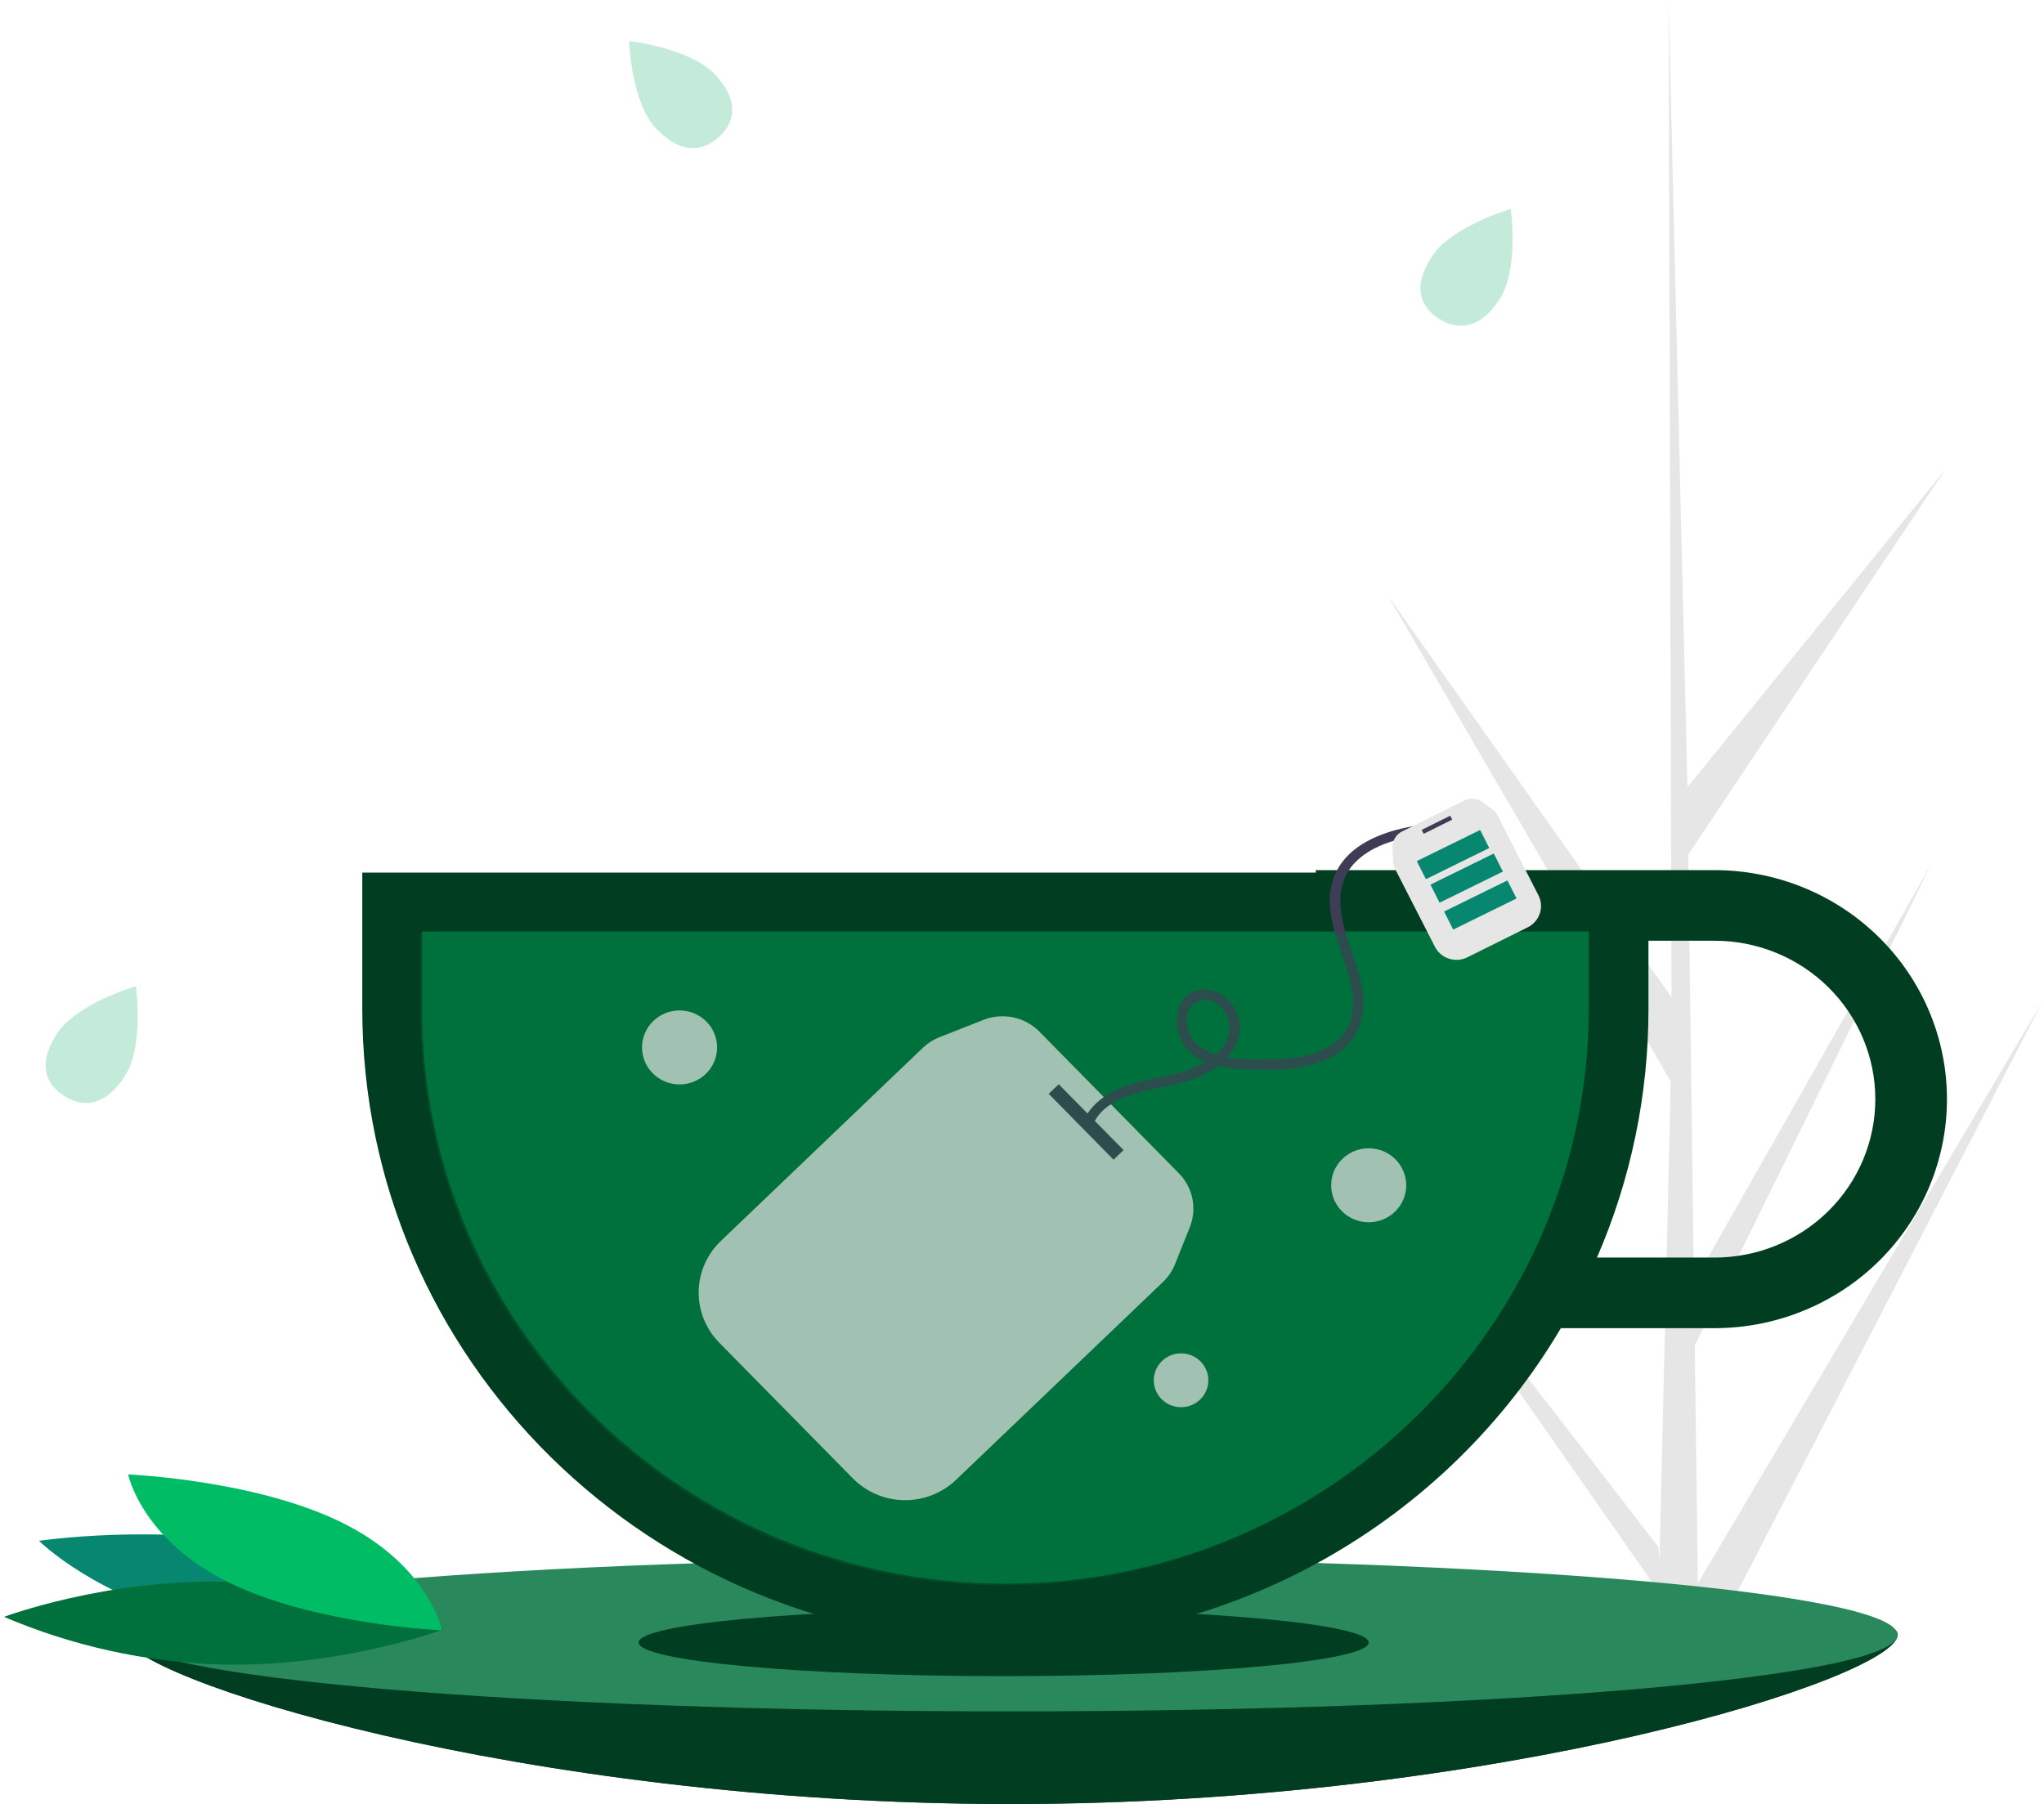 <svg width="128" height="113" viewBox="0 0 128 113" fill="none" xmlns="http://www.w3.org/2000/svg">
<path d="M127.905 62.733L121.998 74.165L107.199 102.805H103.802L103.875 99.705L86.029 74.165L83.391 70.389L86.305 74.165L103.851 96.9L103.924 97.692L104.475 74.165L104.625 67.728L86.931 37.336L104.676 62.465L104.49 0.387V0.181L104.497 0.385L105.672 49.31L121.795 29.435L105.723 53.524L105.994 74.165L106.075 80.327L109.571 74.165L120.915 54.168L111.092 74.165L106.131 84.267L106.325 99.17L121.135 74.165L127.905 62.733Z" fill="#E6E6E6"/>
<path d="M118.826 102.403C118.826 105.05 93.956 113 63.279 113C32.601 113 7.732 105.05 7.732 102.403C7.732 99.755 32.601 103.412 63.279 103.412C93.956 103.412 118.826 99.755 118.826 102.403Z" fill="#3F3D56"/>
<path d="M118.826 102.403C118.826 105.05 93.956 113 63.279 113C32.601 113 7.732 105.05 7.732 102.403C7.732 99.755 32.601 103.412 63.279 103.412C93.956 103.412 118.826 99.755 118.826 102.403Z" fill="#003D21"/>
<path d="M63.279 107.197C93.956 107.197 118.826 105.05 118.826 102.403C118.826 99.755 93.956 97.609 63.279 97.609C32.601 97.609 7.732 99.755 7.732 102.403C7.732 105.05 32.601 107.197 63.279 107.197Z" fill="#29885C"/>
<path d="M62.851 104.989C75.477 104.989 85.711 104.046 85.711 102.883C85.711 101.72 75.477 100.777 62.851 100.777C50.226 100.777 39.992 101.72 39.992 102.883C39.992 104.046 50.226 104.989 62.851 104.989Z" fill="#003D21"/>
<path d="M107.37 54.503H82.4V54.659H22.687V63.188C22.687 85.111 40.717 102.883 62.958 102.883H62.958C69.997 102.885 76.914 101.069 83.018 97.614C89.122 94.159 94.2 89.187 97.746 83.193H107.37C111.23 83.193 114.932 81.682 117.661 78.992C120.39 76.301 121.923 72.653 121.923 68.848C121.923 65.044 120.39 61.395 117.661 58.705C114.932 56.014 111.23 54.503 107.37 54.503ZM107.37 78.771H100.006C102.14 73.845 103.236 68.544 103.23 63.188V58.925H107.37C110.04 58.925 112.601 59.971 114.488 61.832C116.376 63.693 117.437 66.216 117.437 68.848C117.437 71.48 116.376 74.004 114.488 75.865C112.601 77.725 110.04 78.771 107.37 78.771V78.771Z" fill="#003D21"/>
<path d="M26.425 58.344V63.188C26.425 83.044 42.814 99.197 62.958 99.197C83.103 99.197 99.491 83.044 99.491 63.188V58.344H26.425Z" fill="#00703C"/>
<path d="M53.406 92.6L45.042 84.103C44.198 83.246 43.734 82.093 43.753 80.898C43.771 79.704 44.27 78.565 45.14 77.733L57.789 65.635C58.091 65.347 58.447 65.119 58.837 64.966L61.584 63.883C62.177 63.65 62.827 63.596 63.451 63.727C64.075 63.858 64.646 64.169 65.09 64.621L73.824 73.493C74.255 73.931 74.549 74.481 74.67 75.079C74.792 75.677 74.736 76.297 74.51 76.865L73.585 79.181C73.418 79.602 73.16 79.983 72.831 80.298L59.868 92.695C58.998 93.528 57.829 93.985 56.617 93.967C55.405 93.949 54.25 93.457 53.406 92.6Z" fill="#E6E6E6"/>
<path d="M70.362 72.041L66.299 67.914L65.671 68.514L69.734 72.642L70.362 72.041Z" fill="#3F3D56"/>
<path d="M68.413 70.495C69.153 68.766 71.357 68.393 72.996 68.05C74.738 67.686 76.723 67.052 77.447 65.266C77.603 64.9 77.664 64.501 77.623 64.107C77.582 63.712 77.441 63.334 77.213 63.007C76.787 62.405 76.07 61.915 75.294 61.983C73.672 62.126 73.383 64.015 74.003 65.207C74.839 66.817 76.988 66.957 78.596 66.997C80.15 67.035 81.817 66.976 83.237 66.284C83.905 65.964 84.464 65.457 84.844 64.827C85.225 64.197 85.409 63.471 85.376 62.739C85.326 61.194 84.635 59.752 84.222 58.284C83.825 56.873 83.7 55.308 84.757 54.134C85.78 52.997 87.394 52.548 88.866 52.318C89.243 52.259 89.624 52.219 90.005 52.189C90.413 52.157 90.417 51.525 90.005 51.557C87.277 51.773 83.701 52.7 83.309 55.876C83.13 57.327 83.687 58.759 84.136 60.114C84.553 61.374 85.041 62.825 84.507 64.124C83.947 65.488 82.496 66.043 81.121 66.251C80.38 66.352 79.631 66.392 78.883 66.371C78.017 66.393 77.151 66.307 76.306 66.115C75.583 65.92 74.885 65.545 74.542 64.861C74.29 64.358 74.209 63.679 74.492 63.171C74.566 63.041 74.666 62.928 74.786 62.837C74.906 62.747 75.043 62.682 75.19 62.646C75.337 62.61 75.489 62.603 75.638 62.628C75.787 62.652 75.93 62.706 76.057 62.786C76.367 62.956 76.619 63.211 76.785 63.521C76.95 63.83 77.021 64.18 76.989 64.528C76.755 66.317 74.679 67.036 73.16 67.37C71.486 67.738 69.597 68.007 68.402 69.357C68.148 69.646 67.943 69.974 67.795 70.327C67.773 70.408 67.784 70.494 67.826 70.567C67.868 70.64 67.938 70.693 68.019 70.716C68.101 70.736 68.188 70.725 68.261 70.683C68.335 70.642 68.389 70.575 68.413 70.495V70.495Z" fill="#3F3D56"/>
<path d="M42.556 67.926C43.853 67.926 44.906 66.889 44.906 65.609C44.906 64.33 43.853 63.293 42.556 63.293C41.258 63.293 40.205 64.33 40.205 65.609C40.205 66.889 41.258 67.926 42.556 67.926Z" fill="#E6E6E6"/>
<path d="M85.711 76.56C87.009 76.56 88.061 75.523 88.061 74.243C88.061 72.964 87.009 71.927 85.711 71.927C84.413 71.927 83.361 72.964 83.361 74.243C83.361 75.523 84.413 76.56 85.711 76.56Z" fill="#E6E6E6"/>
<path d="M73.961 88.142C74.905 88.142 75.67 87.388 75.67 86.457C75.67 85.527 74.905 84.772 73.961 84.772C73.017 84.772 72.252 85.527 72.252 86.457C72.252 87.388 73.017 88.142 73.961 88.142Z" fill="#E6E6E6"/>
<path d="M13.034 101.669C20.014 103.203 27.716 102.069 27.716 102.069C27.716 102.069 24.103 98.447 17.123 96.913C10.144 95.378 2.442 96.512 2.442 96.512C2.442 96.512 6.055 100.134 13.034 101.669Z" fill="#078770"/>
<path d="M13.723 104.256C21.321 104.473 27.769 102.059 27.769 102.059C23.508 100.241 18.939 99.23 14.299 99.079C6.7 98.862 0.252 101.276 0.252 101.276C4.513 103.094 9.083 104.105 13.723 104.256V104.256Z" fill="#00703C"/>
<path d="M14.262 99.087C19.691 101.785 27.685 102.122 27.685 102.122C27.685 102.122 26.878 98.086 21.45 95.388C16.022 92.691 8.027 92.354 8.027 92.354C8.027 92.354 8.834 96.39 14.262 99.087Z" fill="#00BD65"/>
<path opacity="0.3" d="M26.319 58.45V63.293C26.319 83.149 42.707 99.303 62.851 99.303C82.996 99.303 99.384 83.149 99.384 63.293V58.45H26.319Z" fill="#00703C"/>
<path d="M7.805 67.43C6.564 69.328 5.184 69.388 4.015 68.646C3.988 68.629 3.961 68.611 3.934 68.593C3.881 68.558 3.829 68.52 3.779 68.482C2.783 67.723 2.418 66.506 3.572 64.741C4.766 62.915 8.234 61.855 8.492 61.778H8.493L8.508 61.773C8.508 61.773 9.046 65.532 7.805 67.43Z" fill="#39BD7F" fill-opacity="0.3"/>
<path d="M93.903 18.748C92.662 20.646 91.281 20.706 90.112 19.964C90.085 19.947 90.059 19.929 90.032 19.912C89.979 19.876 89.927 19.839 89.877 19.801C88.88 19.042 88.516 17.825 89.67 16.059C90.864 14.233 94.332 13.173 94.59 13.096H94.591L94.605 13.092C94.605 13.092 95.143 16.85 93.903 18.748Z" fill="#39BD7F" fill-opacity="0.3"/>
<path d="M44.772 4.663C46.324 6.324 46.036 7.656 45.014 8.585C44.99 8.606 44.966 8.627 44.942 8.648C44.893 8.69 44.844 8.73 44.794 8.768C43.798 9.528 42.511 9.57 41.068 8.025C39.575 6.426 39.406 2.852 39.395 2.586L39.396 2.586L39.395 2.57C39.395 2.57 43.221 3.002 44.772 4.663Z" fill="#39BD7F" fill-opacity="0.3"/>
<path d="M95.621 58.108L91.94 59.938C91.588 60.129 91.174 60.174 90.788 60.064C90.403 59.954 90.077 59.697 89.883 59.351L87.35 54.401C87.289 54.283 87.255 54.153 87.248 54.021L87.2 53.081C87.194 52.87 87.25 52.663 87.361 52.483C87.472 52.303 87.633 52.158 87.826 52.067L91.669 50.156C91.853 50.061 92.06 50.018 92.267 50.033C92.473 50.048 92.672 50.119 92.84 50.239L93.49 50.726C93.607 50.814 93.703 50.926 93.769 51.056L96.365 56.128C96.532 56.488 96.548 56.898 96.408 57.269C96.269 57.641 95.986 57.942 95.621 58.108V58.108Z" fill="#E6E6E6"/>
<path d="M90.816 51.093L89.028 51.983L89.154 52.228L90.942 51.339L90.816 51.093Z" fill="#3F3D56"/>
<path d="M92.689 51.988L88.722 53.938L89.294 55.069L93.261 53.118L92.689 51.988Z" fill="#078770"/>
<path d="M93.543 53.462L89.577 55.412L90.149 56.543L94.115 54.593L93.543 53.462Z" fill="#078770"/>
<path d="M94.398 55.147L90.431 57.097L91.003 58.227L94.97 56.277L94.398 55.147Z" fill="#078770"/>
</svg>
